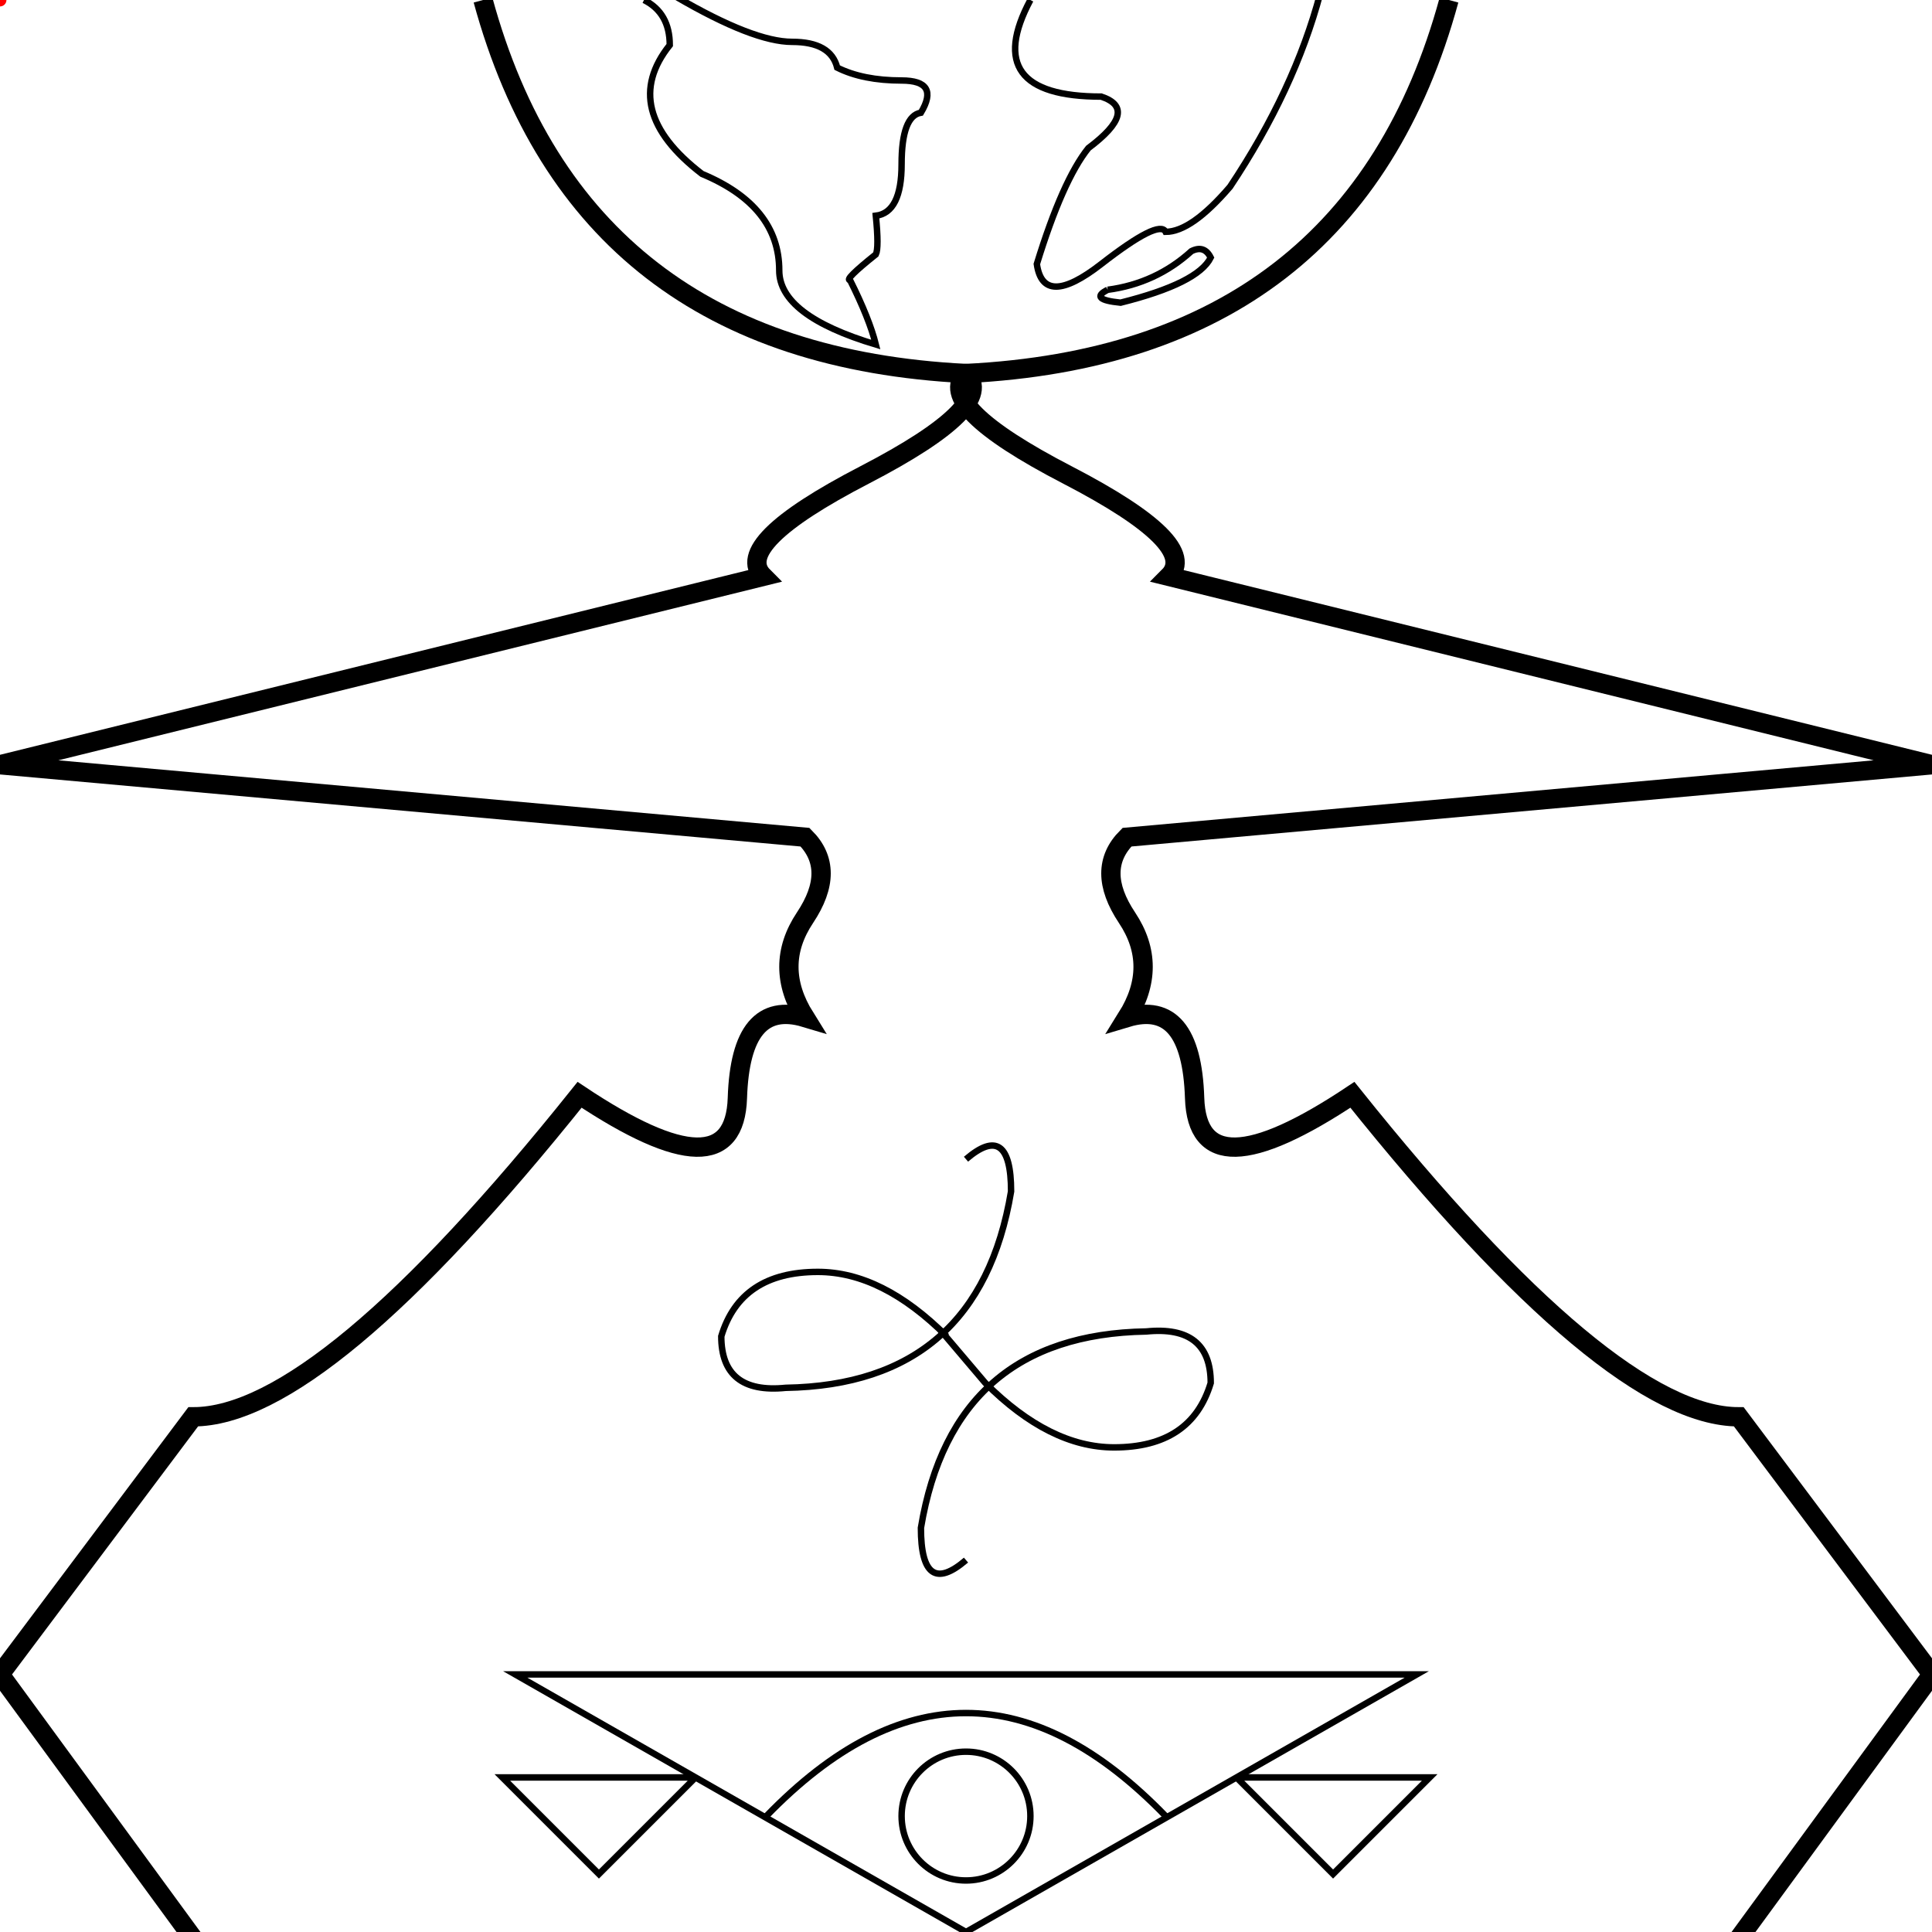 <svg viewBox="0 0 300 300" xmlns="http://www.w3.org/2000/svg">
  <circle id="point" cx="0" cy="0" r="1" fill="red"/>
  <g id="main" fill="transparent" stroke="#000" stroke-width="3">
    <path d="M 75 0 Q 90 55, 150 58 q 5 5, -15.75 15.75 t -15.75 15.75 L 0 118.75 
     L 125 130 q 5 5, 0 12.5 t 0 15.5 q -10 -3, -10.5 12.5 T 90 170 Q 50 220, 30 220
     L 0 260 L 30 301" />
     <path d="M 225 0 Q 210 55, 150 58 q -5 5, 15.75 15.75 t 15.75 15.75 L 300 118.75 
     L 175 130 q -5 5, 0 12.5 t 0 15.5 q 10 -3, 10.5 12.5 T 210 170 Q 250 220, 270 220
     L 300 260 L 270 301" /> 
  </g>
  <g id="jup" fill="transparent" stroke="#000">
    <path d="M 150 180 q 7 -6, 7 5 q -5 30, -35 30.5 q -10 1, -10 -8 q 3 -10, 15 -10 q 10 0, 20 10"/>
    <path d="M 150 242.25 q -7 6, -7 -5 q 5 -30, 35 -30.5 q 10 -1, 10 8 q -3 10, -15 10 q -10 0, -20 -10
     L 146 206.5"/>
  </g>
  <g id="triangles" fill="transparent" stroke="#000">
    <path d="M 150 300 L 80 260 L 220 260 Z"/>
    <path d="M 119 282 Q 150 250, 181 282"/>
    <circle cx="150" cy="282" r="10" />
    <path d="M 192 276 l 30 0 l -15 15 l -15 -15"/>
    <path d="M 108 276 l -30 0 l 15 15 l 15 -15"/>
  </g>
  <g id="planet" fill="transparent" stroke="#000">
    <path id="america" d="M 100 0 q 4 2, 4 7 q -8 10, 5 20 q 12 5, 12 15 q 0 7, 15 11.5 q -1 -4, -4 -10
     q -1 0, 4 -4 q 0.5 -1, 0 -6 q 4 -0.5, 4 -8 t 3 -8 q 3 -5, -3 -5 t -10 -2
     q -1 -4, -7 -4 t -18 -7"/>
    <path id="africa" d="M 160 0 q -8 15, 11 15 q 6 2, -2 8 q -4 5, -8 18 q 1 7, 10 0 t 10 -5 q 4 0, 10 -7
     q 10 -15, 14 -30"/>
    <path id="madagascar" d="M 172 45 q 7.5 -1, 13 -6 q 2 -1, 3 1 q -2 4, -14 7 q -5 -0.5, -2 -2"/>
  </g>
</svg>
